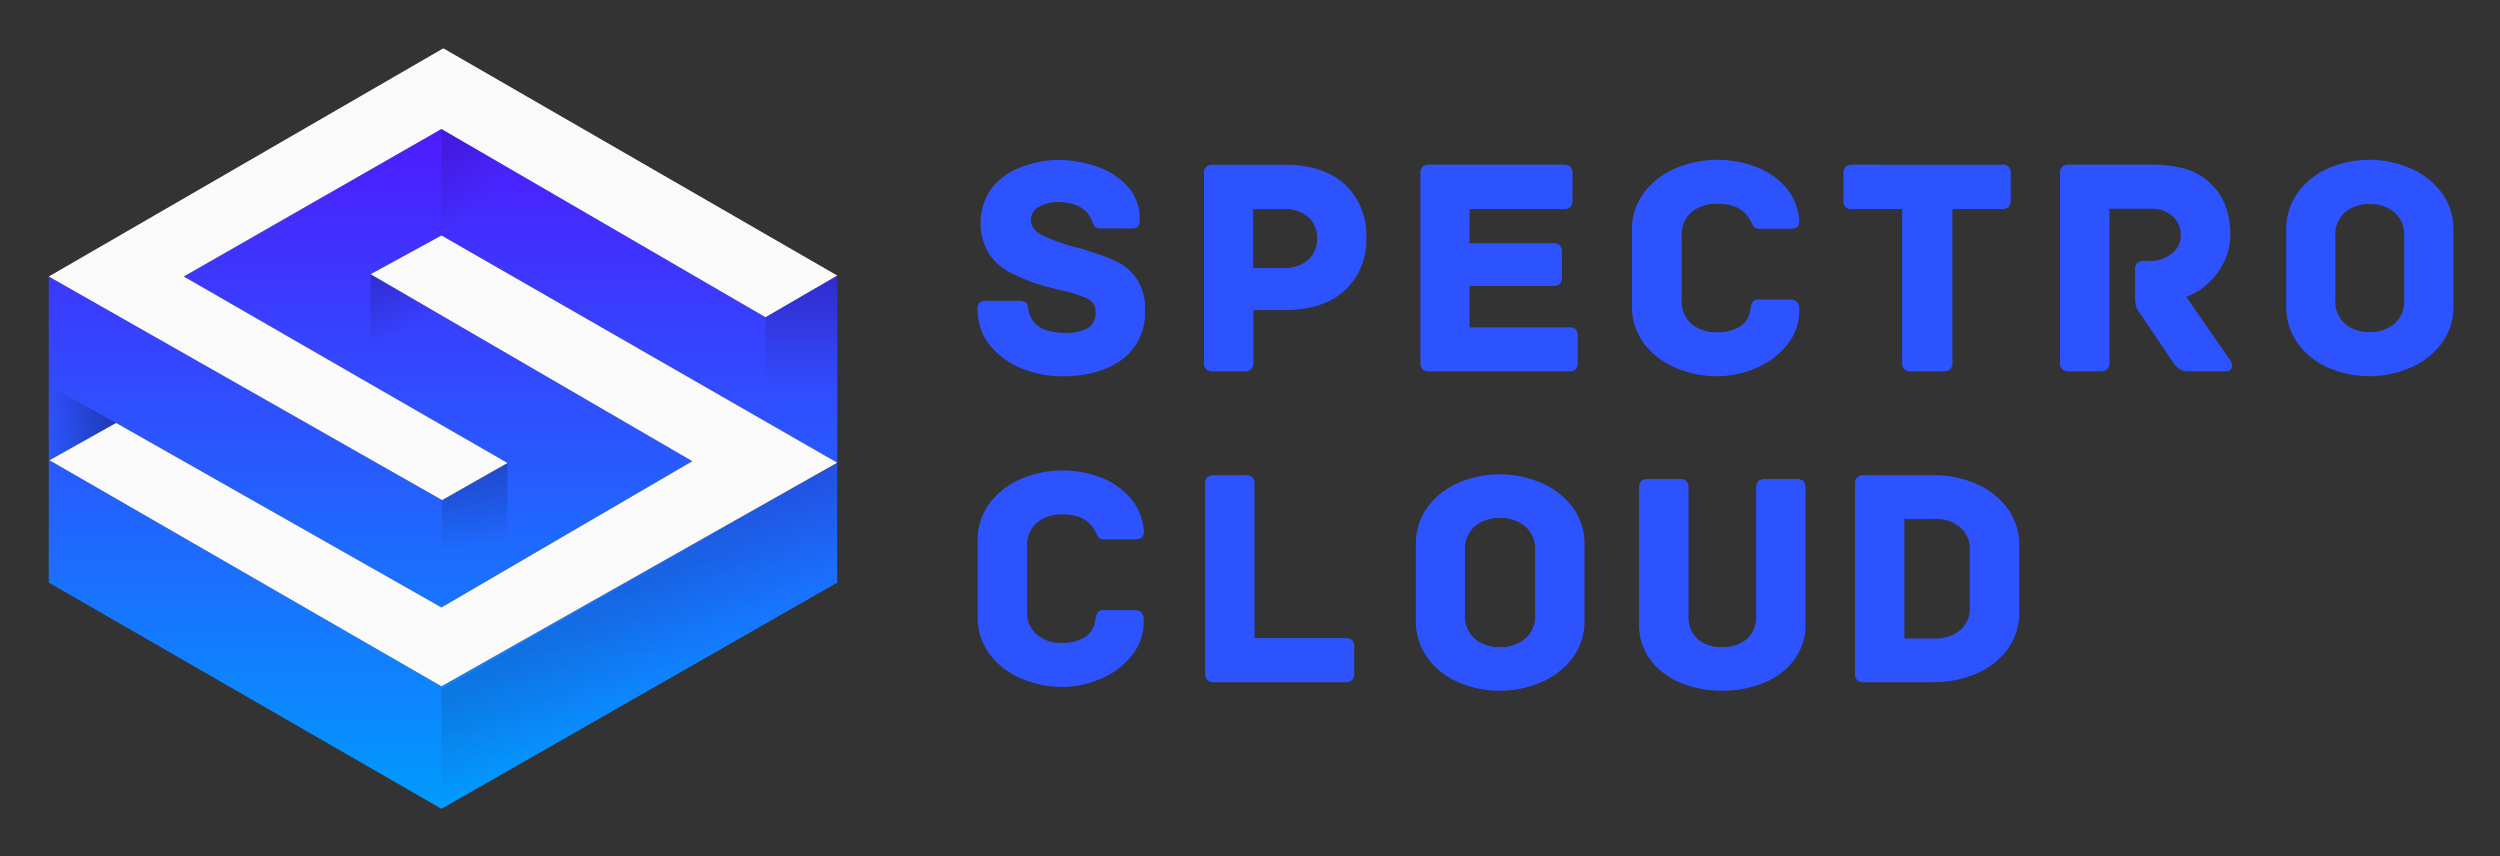 <svg xmlns="http://www.w3.org/2000/svg" role="img" viewBox="-2.03 46.47 404.56 138.56"><rect x="-2.03" y="46.47" width="404.56" height="138.56" fill="#333333" stroke="none"/><title>Spectro Cloud (member) logo</title><defs><linearGradient id="linear-gradient" x1="69.657" x2="69.657" y1="67.342" y2="177.355" gradientUnits="userSpaceOnUse"><stop offset="0" stop-color="#4e1bff"/><stop offset="1" stop-color="#009bfd"/></linearGradient><linearGradient id="linear-gradient-2" x1="76.567" x2="72.93" y1="103.713" y2="124.342" gradientTransform="matrix(1 0 0 -1 0 247)" gradientUnits="userSpaceOnUse"><stop offset=".4" stop-opacity="0"/><stop offset="1" stop-opacity=".2"/></linearGradient><linearGradient id="linear-gradient-3" x1="127.647" x2="127.647" y1="125.987" y2="155.94" gradientTransform="matrix(1 0 0 -1 0 247)" gradientUnits="userSpaceOnUse"><stop offset=".4" stop-opacity="0"/><stop offset="1"/></linearGradient><linearGradient id="linear-gradient-4" x1="83.998" x2="72.249" y1="167.095" y2="178.499" gradientTransform="matrix(1 0 0 -1 0 247)" gradientUnits="userSpaceOnUse"><stop offset=".4" stop-opacity="0"/><stop offset="1" stop-opacity=".6"/></linearGradient><linearGradient id="linear-gradient-5" x1="105.162" x2="98.23" y1="91.159" y2="103.164" gradientTransform="matrix(1 0 0 -1 0 247)" gradientUnits="userSpaceOnUse"><stop offset="0" stop-opacity="0"/><stop offset="1" stop-opacity=".1"/></linearGradient><linearGradient id="linear-gradient-6" x1="72.168" x2="66.397" y1="152.261" y2="161.975" gradientTransform="matrix(1 0 0 -1 0 247)" gradientUnits="userSpaceOnUse"><stop offset="0" stop-opacity="0"/><stop offset="1" stop-opacity=".2"/></linearGradient><linearGradient id="linear-gradient-7" x1="5.86" x2="16.762" y1="132.11" y2="132.11" gradientTransform="matrix(1 0 0 -1 0 247)" gradientUnits="userSpaceOnUse"><stop offset="0" stop-opacity="0"/><stop offset="1" stop-opacity=".3"/></linearGradient><style>.cls-9{fill-rule:evenodd}.cls-3{opacity:.2}.cls-9{fill:#fafafa}.cls-10{fill:#2d53ff}</style></defs><g id="Landscape_Black_Cloud" data-name="Landscape Black Cloud"><g id="Logo"><path fill="url(#linear-gradient)" fill-rule="evenodd" d="M133.455 121.345V91.06l-11.615 6.743-52.433-30.461-41.699 23.874 52.382 30.179-10.583 6.004L5.86 91.216V140.747l63.547 36.608 64.048-36.608-.013-19.364-64.035 36.151-63.426-36.582 10.781-6.037 52.645 29.854L110 121.101l-52.058-30.26 11.465-6.267 64.048 36.771z"/><g id="Shadow"><path id="SVGID" fill="url(#linear-gradient-2)" d="M80.09 121.395v17.144l-10.683 6.011.1-17.151 10.583-6.004z"/><g class="cls-3"><path id="SVGID-2" fill="url(#linear-gradient-3)" d="M133.455 91.06l-.151 29.953-11.464-6.516V97.803l11.615-6.743z" data-name="SVGID"/></g><g class="cls-3"><path id="SVGID-3" fill="url(#linear-gradient-4)" d="M69.407 84.574l52.433 30.091V97.803L69.407 67.342v17.232z" data-name="SVGID"/></g><path id="SVGID-4" fill="url(#linear-gradient-5)" d="M133.455 140.747l-64.048 36.608v-19.383l64.035-36.59.013 19.365z" data-name="SVGID"/><path id="SVGID-5" fill="url(#linear-gradient-6)" d="M110 120.882l-15.33 9.213-36.771-21.835.043-17.419L110 120.882z" data-name="SVGID"/><path id="SVGID-6" fill="url(#linear-gradient-7)" d="M5.86 120.882l10.902-5.967-10.902-6.017v11.984z" data-name="SVGID"/></g><g id="CC"><path d="M5.86 91.216l63.851-36.928 63.744 36.772-11.615 6.743-52.433-30.46-41.699 23.873 52.382 30.179-10.583 6.004L5.86 91.216z" class="cls-9"/><path d="M5.979 120.951l10.783-6.036 52.645 29.854L110 121.101l-52.058-30.26 11.465-6.267 64.048 36.771-64.048 36.189-63.428-36.583z" class="cls-9"/></g></g><g id="spectro"><path id="SVGID-7" d="M387.033 84.594a4.716 4.716 0 0 0-1.551-3.734 5.911 5.911 0 0 0-4.047-1.364 5.813 5.813 0 0 0-4.022 1.364 4.76 4.76 0 0 0-1.526 3.734v10.502a4.739 4.739 0 0 0 1.526 3.734 5.813 5.813 0 0 0 4.022 1.363 5.911 5.911 0 0 0 4.047-1.363 4.716 4.716 0 0 0 1.551-3.734zm7.962 11.252a9.944 9.944 0 0 1-2.045 6.361 12.483 12.483 0 0 1-5.179 3.872 16.658 16.658 0 0 1-12.697.025 11.956 11.956 0 0 1-5.123-3.872A10.165 10.165 0 0 1 367.931 95.84V83.837a10.178 10.178 0 0 1 2.02-6.392 12.006 12.006 0 0 1 5.123-3.872 16.658 16.658 0 0 1 12.697.025 12.418 12.418 0 0 1 5.179 3.872 9.968 9.968 0 0 1 2.045 6.361zm-36.027 9.082a1.413 1.413 0 0 1 .206.713.905.905 0 0 1-.256.663.981.981 0 0 1-.719.256h-6.054a2.651 2.651 0 0 1-1.439-.357 4.131 4.131 0 0 1-1.126-1.17l-5.542-8.194a2.334 2.334 0 0 1-.463-.994 9.202 9.202 0 0 1-.1-1.601V90.173a1.618 1.618 0 0 1 .332-1.12 1.543 1.543 0 0 1 1.157-.357h1.026a5.25 5.25 0 0 0 3.415-1.195 3.642 3.642 0 0 0 1.464-2.927 3.998 3.998 0 0 0-1.332-3.127 4.895 4.895 0 0 0-3.384-1.195h-6.824v24.831a1.51 1.51 0 0 1-.357 1.145 1.625 1.625 0 0 1-1.126.331h-5.079a1.538 1.538 0 0 1-1.076-.331 1.51 1.51 0 0 1-.357-1.145V74.599a1.686 1.686 0 0 1 .306-1.12 1.444 1.444 0 0 1 1.126-.357H345.696a20.118 20.118 0 0 1 6.236.763 10.289 10.289 0 0 1 3.978 2.496 9.018 9.018 0 0 1 2.208 3.459 12.988 12.988 0 0 1 .769 4.528 9.959 9.959 0 0 1-1.076 4.603 11.54 11.54 0 0 1-2.721 3.534 9.791 9.791 0 0 1-3.334 1.983zM321.847 73.123a1.268 1.268 0 0 1 1.507 1.476v4.216a1.587 1.587 0 0 1-.338 1.12 1.566 1.566 0 0 1-1.17.357h-7.931v24.793a1.486 1.486 0 0 1-.363 1.145 1.661 1.661 0 0 1-1.138.331h-5.135a1.65 1.65 0 0 1-1.138-.331 1.486 1.486 0 0 1-.363-1.145V80.291h-7.987a1.269 1.269 0 0 1-1.507-1.476v-4.216a1.587 1.587 0 0 1 .338-1.12 1.566 1.566 0 0 1 1.17-.357zm-32.724 23.542a8.748 8.748 0 0 1-1.945 5.598 12.747 12.747 0 0 1-5.047 3.765 16.008 16.008 0 0 1-6.33 1.326 17.126 17.126 0 0 1-6.436-1.27 12.625 12.625 0 0 1-5.229-3.872 9.88 9.88 0 0 1-2.077-6.361V83.837a9.856 9.856 0 0 1 2.077-6.361 12.625 12.625 0 0 1 5.229-3.872 17.005 17.005 0 0 1 6.436-1.27 17.505 17.505 0 0 1 6.205 1.095 12.143 12.143 0 0 1 4.872 3.284 9.094 9.094 0 0 1 2.258 5.298 1.573 1.573 0 0 1-.332 1.195 2.028 2.028 0 0 1-1.257.281h-4.922a1.047 1.047 0 0 1-.769-.256 2.109 2.109 0 0 1-.438-.663 6.485 6.485 0 0 0-.332-.663 4.949 4.949 0 0 0-2.026-1.858 7.56 7.56 0 0 0-3.252-.588 6.099 6.099 0 0 0-4.128 1.351 4.672 4.672 0 0 0-1.564 3.74v10.589a4.672 4.672 0 0 0 1.564 3.74 6.099 6.099 0 0 0 4.128 1.351 6.97 6.97 0 0 0 3.64-.863 3.631 3.631 0 0 0 1.745-2.596 4.834 4.834 0 0 1 .382-1.401 1.035 1.035 0 0 1 1.001-.432h5.022a1.503 1.503 0 0 1 1.176.407 1.973 1.973 0 0 1 .35 1.32zm-37.284 2.777a1.488 1.488 0 0 1 1.132.357 1.607 1.607 0 0 1 .325 1.12v4.166a1.618 1.618 0 0 1-.325 1.12 1.488 1.488 0 0 1-1.132.357h-22.554a1.488 1.488 0 0 1-1.132-.357 1.607 1.607 0 0 1-.325-1.12V74.599a1.618 1.618 0 0 1 .325-1.12 1.488 1.488 0 0 1 1.132-.357H250.982a1.488 1.488 0 0 1 1.132.357 1.607 1.607 0 0 1 .325 1.12v4.216a1.618 1.618 0 0 1-.325 1.12 1.488 1.488 0 0 1-1.132.357h-15.205v5.535h13.491a1.488 1.488 0 0 1 1.132.357 1.607 1.607 0 0 1 .325 1.12v3.965a1.618 1.618 0 0 1-.325 1.12 1.488 1.488 0 0 1-1.132.357H235.777v6.705h16.062zm-46.303-9.601a5.793 5.793 0 0 0 4.153-1.351 4.498 4.498 0 0 0 1.42-3.396 4.556 4.556 0 0 0-1.395-3.471 5.828 5.828 0 0 0-4.178-1.326h-4.779v9.545zm.194-16.719q6.417 0 9.876 3.202a11.128 11.128 0 0 1 3.459 8.588 11.012 11.012 0 0 1-3.49 8.563q-3.49 3.18-9.901 3.177h-4.885v8.438a1.51 1.51 0 0 1-.357 1.145 1.618 1.618 0 0 1-1.12.331h-5.035a1.618 1.618 0 0 1-1.12-.331 1.51 1.51 0 0 1-.357-1.145V74.606a1.618 1.618 0 0 1 .331-1.12 1.51 1.51 0 0 1 1.145-.357h11.452zm-31.486 14.023a29.61 29.61 0 0 1 4.503 1.683 8.144 8.144 0 0 1 4.497 7.843 9.287 9.287 0 0 1-3.69 7.968q-3.696 2.721-9.763 2.721a17.231 17.231 0 0 1-6.423-1.245 12.553 12.553 0 0 1-5.16-3.715 8.904 8.904 0 0 1-2.026-5.829 1.558 1.558 0 0 1 .306-1.145 1.748 1.748 0 0 1 1.163-.281h4.91a2.699 2.699 0 0 1 1.363.256c.269.169.419.563.457 1.17a3.804 3.804 0 0 0 .963 2.089 4.081 4.081 0 0 0 2.052 1.27 10.057 10.057 0 0 0 2.908.407 7.458 7.458 0 0 0 3.64-.738 2.848 2.848 0 0 0 1.313-2.721 2.197 2.197 0 0 0-1.313-2.089 19.968 19.968 0 0 0-4.147-1.326q-2.533-.61-3.34-.863a28.326 28.326 0 0 1-5.135-2.089 9.551 9.551 0 0 1-3.365-3.052 9.761 9.761 0 0 1 .382-10.389 10.622 10.622 0 0 1 4.503-3.409 17.933 17.933 0 0 1 6.098-1.326 19.631 19.631 0 0 1 6.474 1.07 11.83 11.83 0 0 1 5.035 3.234 7.725 7.725 0 0 1 1.945 5.373 1.685 1.685 0 0 1-.275 1.17 1.881 1.881 0 0 1-1.188.256h-4.96a1.036 1.036 0 0 1-.807-.281 1.947 1.947 0 0 1-.382-.638c-.081-.238-.144-.388-.175-.457a4.611 4.611 0 0 0-1.063-1.526 4.681 4.681 0 0 0-1.895-1.02 8.338 8.338 0 0 0-2.402-.357 6.642 6.642 0 0 0-3.034.713 2.35 2.35 0 0 0-1.414 2.239q0 1.576 2.052 2.546a34.413 34.413 0 0 0 5.385 1.883 8.795 8.795 0 0 1 2.008.607z" class="cls-10" data-name="SVGID"/></g><path d="M181.127 152.536a12.617 12.617 0 0 1-5.014 3.767 15.791 15.791 0 0 1-6.288 1.324 16.839 16.839 0 0 1-6.389-1.273 12.537 12.537 0 0 1-5.192-3.869 9.911 9.911 0 0 1-2.062-6.364v-12.015a9.911 9.911 0 0 1 2.062-6.364 12.544 12.544 0 0 1 5.192-3.869 16.839 16.839 0 0 1 6.389-1.272 17.314 17.314 0 0 1 6.16 1.095 11.988 11.988 0 0 1 4.837 3.284 9.128 9.128 0 0 1 2.24 5.294 1.572 1.572 0 0 1-.331 1.196 2.004 2.004 0 0 1-1.247.28h-4.888a1.035 1.035 0 0 1-.764-.254 2.117 2.117 0 0 1-.433-.662 6.057 6.057 0 0 0-.331-.662 5.006 5.006 0 0 0-2.01-1.858 7.448 7.448 0 0 0-3.233-.585 6.03 6.03 0 0 0-4.099 1.349 4.694 4.694 0 0 0-1.552 3.742v10.589a4.693 4.693 0 0 0 1.552 3.742 6.026 6.026 0 0 0 4.099 1.349 6.865 6.865 0 0 0 3.615-.865 3.623 3.623 0 0 0 1.731-2.597 4.789 4.789 0 0 1 .382-1.4 1.019 1.019 0 0 1 .993-.433h4.989a1.488 1.488 0 0 1 1.171.407 1.997 1.997 0 0 1 .356 1.324 8.772 8.772 0 0 1-1.934 5.6zm35.663-2.444a1.611 1.611 0 0 1 .331 1.12v4.175a1.608 1.608 0 0 1-.331 1.12 1.517 1.517 0 0 1-1.146.357H194.465a1.513 1.513 0 0 1-1.145-.357 1.6 1.6 0 0 1-.331-1.12v-30.546a1.518 1.518 0 0 1 .356-1.145 1.607 1.607 0 0 1 1.12-.331h5.04a1.606 1.606 0 0 1 1.12.331 1.521 1.521 0 0 1 .357 1.145v24.895h14.662a1.522 1.522 0 0 1 1.146.356zm35.527 3.018a12.515 12.515 0 0 1-5.219 3.869 16.893 16.893 0 0 1-12.804.026 12.072 12.072 0 0 1-5.167-3.869 10.098 10.098 0 0 1-2.037-6.389v-12.015a10.102 10.102 0 0 1 2.037-6.389 12.086 12.086 0 0 1 5.167-3.869 16.896 16.896 0 0 1 12.804.025 12.522 12.522 0 0 1 5.219 3.869 9.915 9.915 0 0 1 2.062 6.364v12.015a9.915 9.915 0 0 1-2.062 6.364zm-7.51-21.433a6.054 6.054 0 0 0-4.123-1.374 5.953 5.953 0 0 0-4.099 1.374 4.773 4.773 0 0 0-1.553 3.768v10.589a4.771 4.771 0 0 0 1.553 3.767 5.954 5.954 0 0 0 4.099 1.375 6.054 6.054 0 0 0 4.123-1.375 4.736 4.736 0 0 0 1.579-3.767v-10.589a4.739 4.739 0 0 0-1.579-3.768zm44.982-7.356a1.521 1.521 0 0 1 .357 1.145v21.79a9.552 9.552 0 0 1-2.011 6.236 11.687 11.687 0 0 1-5.091 3.615 18.191 18.191 0 0 1-6.389 1.145 17.972 17.972 0 0 1-6.364-1.145 11.701 11.701 0 0 1-5.066-3.615 9.552 9.552 0 0 1-2.011-6.236V125.466a1.518 1.518 0 0 1 .357-1.145 1.606 1.606 0 0 1 1.12-.331H269.73a1.607 1.607 0 0 1 1.12.331 1.521 1.521 0 0 1 .357 1.145v20.669a4.775 4.775 0 0 0 1.45 3.716 5.706 5.706 0 0 0 3.997 1.324 5.803 5.803 0 0 0 4.022-1.324 4.733 4.733 0 0 0 1.477-3.716v-20.669a1.515 1.515 0 0 1 .357-1.145 1.604 1.604 0 0 1 1.119-.331h5.04a1.606 1.606 0 0 1 1.12.331zm27.657.316a12.52 12.52 0 0 1 5.218 3.869 9.833 9.833 0 0 1 2.062 6.313v10.589a9.91 9.91 0 0 1-2.062 6.364 12.318 12.318 0 0 1-5.218 3.844 17.317 17.317 0 0 1-6.415 1.247h-11.404a1.513 1.513 0 0 1-1.145-.357 1.6 1.6 0 0 1-.331-1.12v-30.546a1.603 1.603 0 0 1 .331-1.12 1.518 1.518 0 0 1 1.145-.356h11.404a17.035 17.035 0 0 1 6.415 1.272zm-2.291 7.153a6.131 6.131 0 0 0-4.124-1.349h-4.887v19.346h4.887a6.104 6.104 0 0 0 4.149-1.349 4.693 4.693 0 0 0 1.553-3.742v-9.164a4.663 4.663 0 0 0-1.578-3.742z" class="cls-10"/></g></svg>